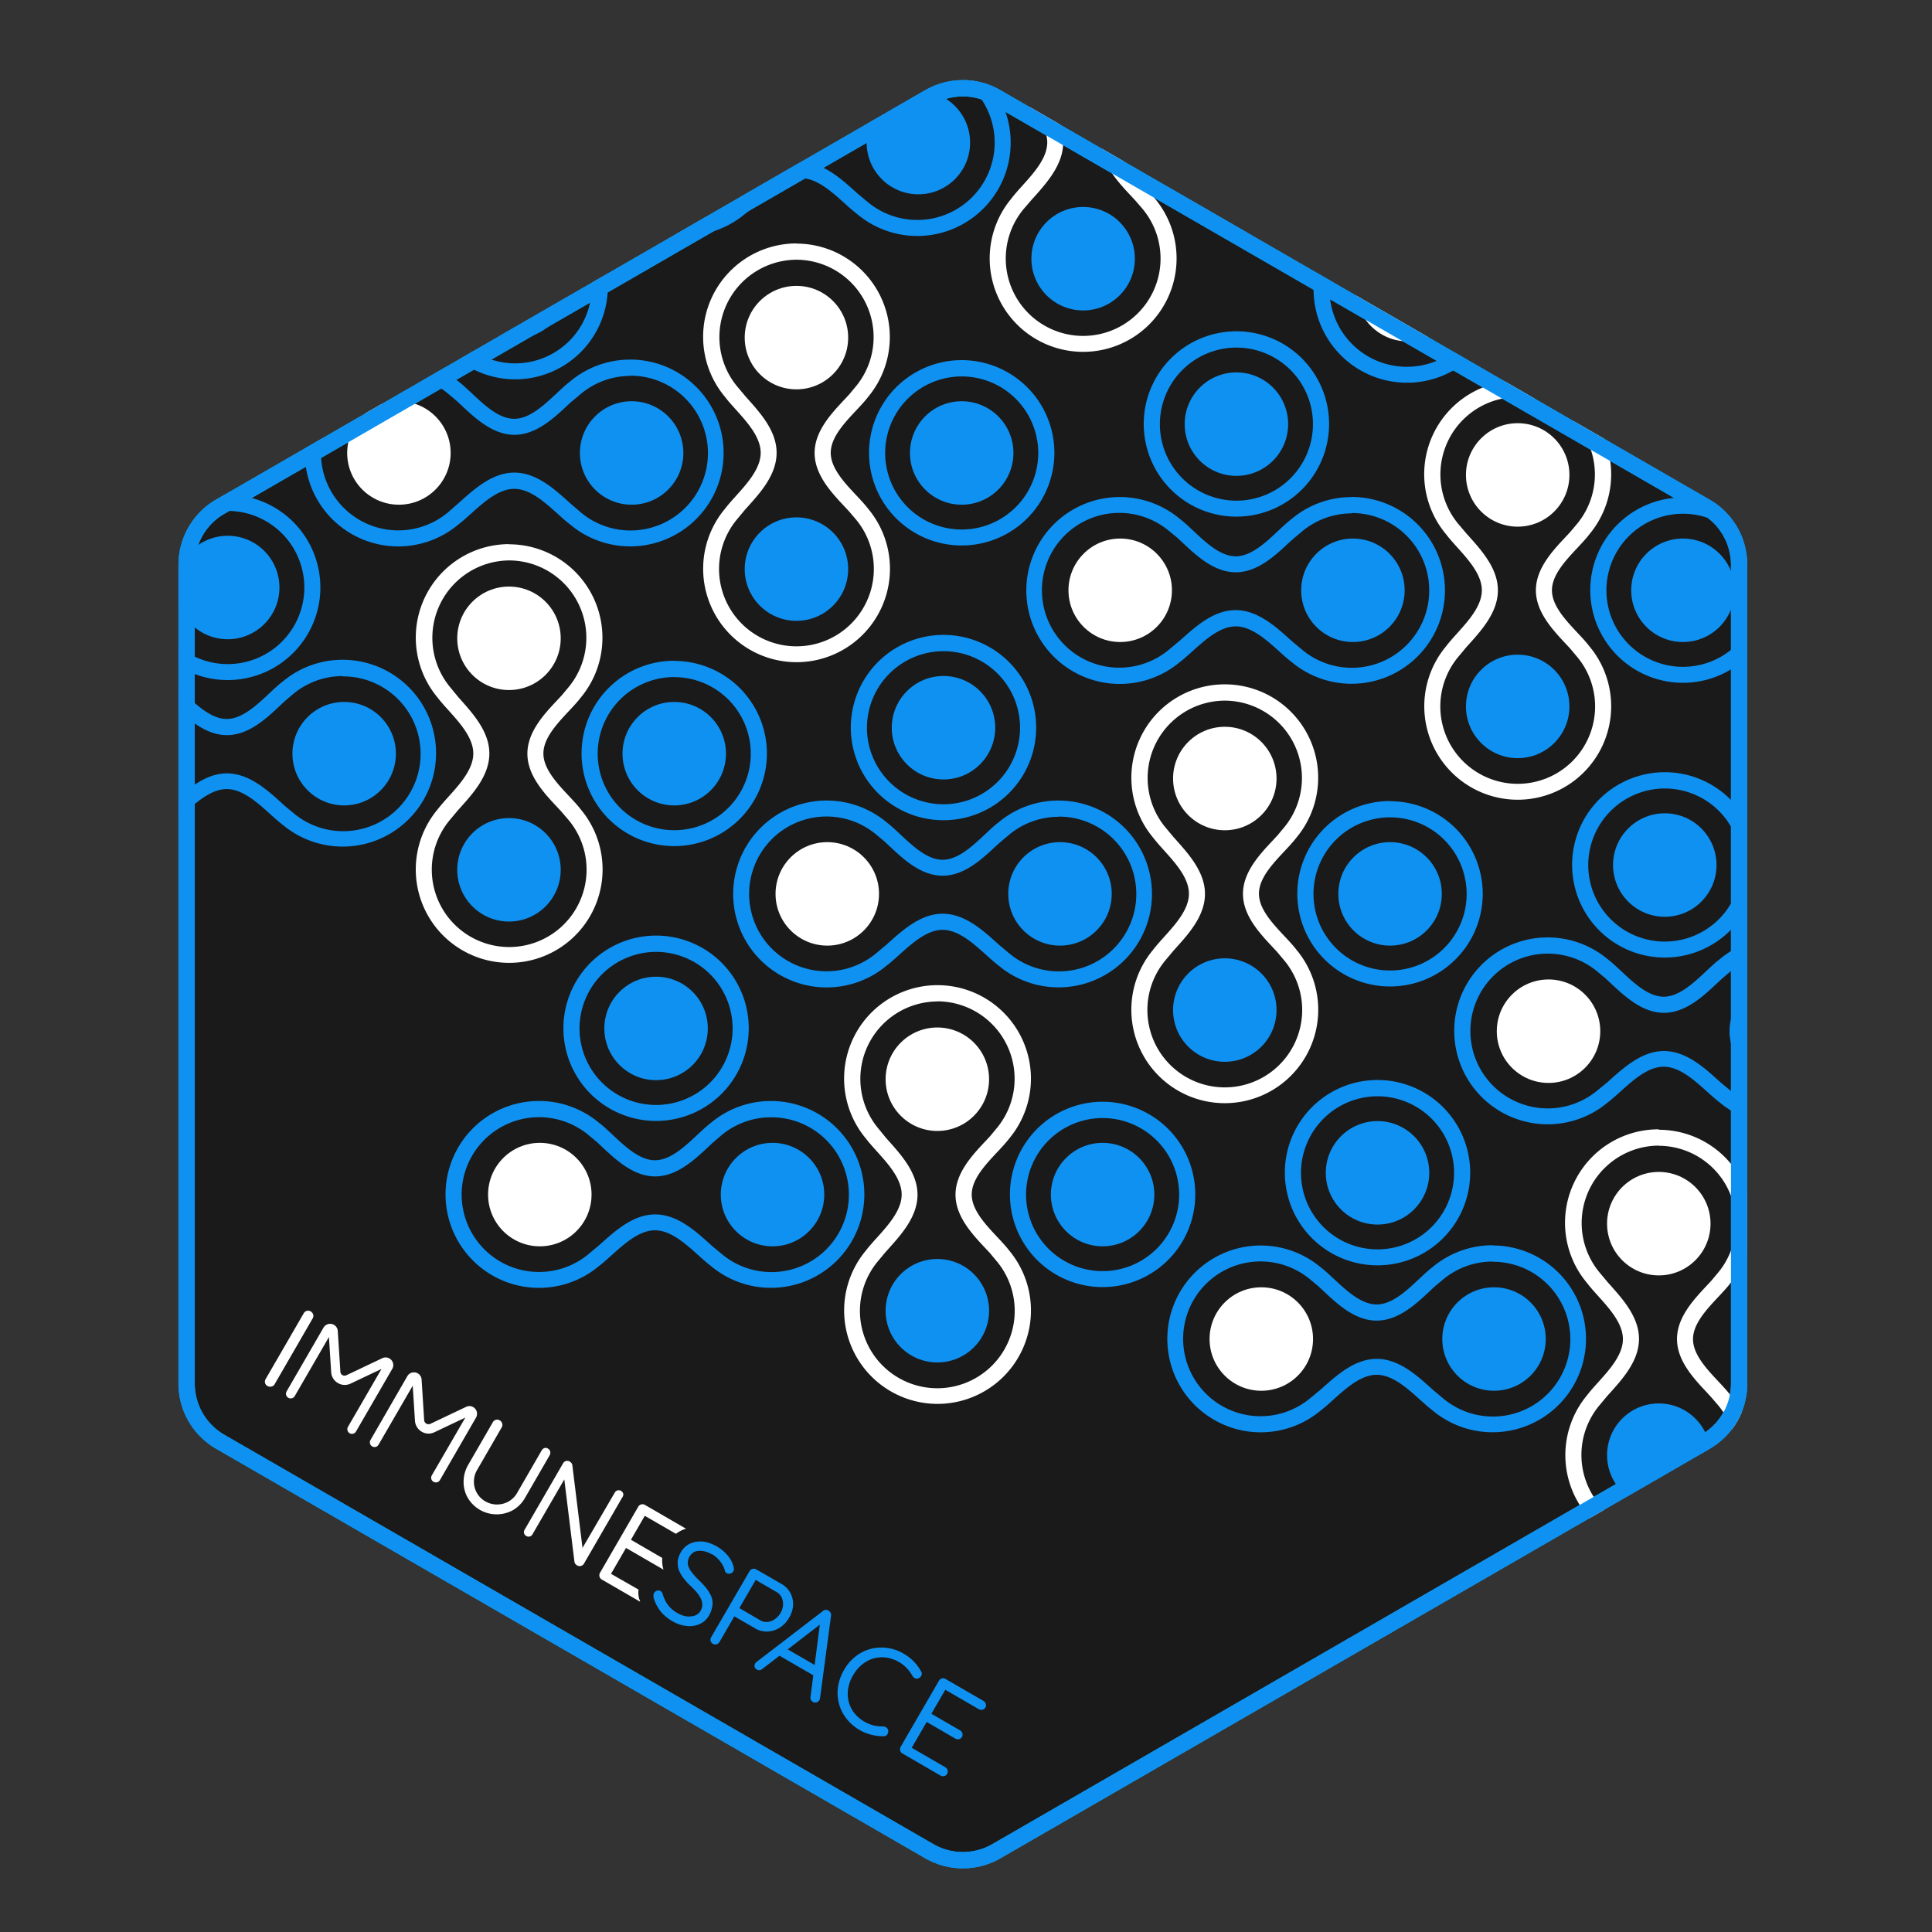 <svg id="Layer_1" data-name="Layer 1" xmlns="http://www.w3.org/2000/svg" xmlns:xlink="http://www.w3.org/1999/xlink" viewBox="0 0 474.29 474.29"><rect x="0" y="0" width="474.29" height="474.29" fill="#333333" stroke="none"/><defs><style>.cls-1{fill:none;}.cls-2{opacity:0.4;}.cls-3{clip-path:url(#clip-path);}.cls-4{fill:#fff;}.cls-5{fill:#1a1a1a;}.cls-6{fill:#00b1ef;}.cls-7{clip-path:url(#clip-path-2);}.cls-8{fill:#0f91f2;}</style><clipPath id="clip-path"><path class="cls-1" d="M-97.07,337.52V139.67a17.26,17.26,0,0,0-8.63-14.95L-277,25.79a17.28,17.28,0,0,0-17.26,0l-171.34,98.93a17.26,17.26,0,0,0-8.63,14.95V337.52a17.26,17.26,0,0,0,8.63,15l171.34,98.93a17.28,17.28,0,0,0,17.26,0l171.35-98.93A17.26,17.26,0,0,0-97.07,337.52Z"/></clipPath><clipPath id="clip-path-2"><path class="cls-1" d="M428.94,339.68v-201a18.48,18.48,0,0,0-9.23-16L245.61,22.14a18.47,18.47,0,0,0-18.47,0L53.05,122.65a18.47,18.47,0,0,0-9.24,16v201a18.44,18.44,0,0,0,9.24,16L227.14,456.19a18.47,18.47,0,0,0,18.47,0l174.1-100.52A18.45,18.45,0,0,0,428.94,339.68Z"/></clipPath></defs><g class="cls-2"><g class="cls-3"><path class="cls-4" d="M13.58,74.34a31.74,31.74,0,1,1-31.74,31.74A31.77,31.77,0,0,1,13.58,74.34m0-6.68A38.43,38.43,0,1,0,52,106.08,38.42,38.42,0,0,0,13.58,67.66Z"/><circle class="cls-4" cx="13.58" cy="106.08" r="21.44"/><path class="cls-4" d="M191.19,257.17a31.74,31.74,0,1,1-31.73,31.74,31.77,31.77,0,0,1,31.73-31.74m0-6.69a38.43,38.43,0,1,0,38.43,38.43,38.43,38.43,0,0,0-38.43-38.43Z"/><path class="cls-4" d="M53.76,256.86A32.05,32.05,0,1,1,33.2,313.49l-3.93-3.28-1.14-1c-6-5.37-13.39-12.06-22.45-12.06s-16.49,6.69-22.46,12.06q-.46.44-.93.84l-4.14,3.46A32,32,0,0,1-42.4,321a32.09,32.09,0,0,1-32.05-32A32.09,32.09,0,0,1-42.4,256.86a32.1,32.1,0,0,1,20.55,7.47L-18.6,267c.69.62,1.4,1.29,2.13,2,5.87,5.51,13.17,12.36,22.15,12.36S22,274.52,27.83,269l1.91-1.78,3.46-2.9a32.1,32.1,0,0,1,20.56-7.47m0-6.68a38.57,38.57,0,0,0-24.85,9v-.05C22.44,264,14.4,274.68,5.68,274.68s-16.77-10.63-23.23-15.53v.05a38.59,38.59,0,0,0-24.85-9,38.73,38.73,0,0,0-38.74,38.73A38.73,38.73,0,0,0-42.4,327.65a38.6,38.6,0,0,0,24.85-9v0c6.46-4.89,14.51-14.83,23.23-14.83s16.76,9.94,23.23,14.83v0a38.73,38.73,0,1,0,24.85-68.44Z"/><circle class="cls-4" cx="54.34" cy="288.91" r="21.44"/><path class="cls-4" d="M122.67,208.78a32,32,0,0,1,24.58,52.61l-2.71,3.25c-.62.68-1.29,1.4-2,2.12-5.51,5.87-12.36,13.18-12.36,22.15s6.85,16.28,12.36,22.15l1.79,1.92,2.89,3.45a32.05,32.05,0,1,1-49.16,0l3.28-3.92,1-1.14c5.37-6,12.06-13.4,12.06-22.46s-6.69-16.49-12.06-22.46l-.84-.93-3.46-4.13a32,32,0,0,1,24.58-52.61m0-6.68A38.72,38.72,0,0,0,93,265.68h0c4.9,6.47,14.83,14.51,14.83,23.23s-9.93,16.77-14.83,23.23h0a38.74,38.74,0,1,0,59.42,0h.05c-4.89-6.46-15.53-14.51-15.53-23.23s10.64-16.76,15.53-23.23h-.05a38.72,38.72,0,0,0-29.71-63.58Z"/><circle class="cls-4" cx="122.67" cy="241.07" r="21.44"/><circle class="cls-4" cx="122.67" cy="337.07" r="21.44"/><circle class="cls-4" cx="191.19" cy="288.91" r="21.44"/><path class="cls-4" d="M6,188.27a31.74,31.74,0,0,1,0,63.47,31.74,31.74,0,1,1,0-63.47m0-6.69A38.43,38.43,0,1,0,44.46,220,38.42,38.42,0,0,0,6,181.58Z"/><circle class="cls-4" cx="6.04" cy="220.01" r="21.44"/><path class="cls-4" d="M72,381.86a31.74,31.74,0,1,1-31.74,31.73A31.77,31.77,0,0,1,72,381.86m0-6.69a38.43,38.43,0,1,0,38.43,38.42A38.43,38.43,0,0,0,72,375.17Z"/><path class="cls-4" d="M3.47,333.47a32.08,32.08,0,0,1,32.05,32,32,32,0,0,1-7.47,20.55l-2.7,3.25c-.63.69-1.3,1.4-2,2.13C17.87,397.32,11,404.62,11,413.59s6.85,16.29,12.35,22.16c.62.65,1.22,1.29,1.79,1.91l2.89,3.46a32,32,0,0,1,7.47,20.55A32.08,32.08,0,0,1,3.47,493.72a32,32,0,0,1-24.58-52.6l3.28-3.93,1-1.14c5.38-6,12.06-13.39,12.06-22.45s-6.68-16.49-12.06-22.46l-.83-.93-3.47-4.14a32,32,0,0,1,24.58-52.6m0-6.69a38.73,38.73,0,0,0-38.73,38.74,38.54,38.54,0,0,0,9,24.85h0c4.9,6.46,14.83,14.5,14.83,23.23s-9.93,16.76-14.82,23.22h0a38.59,38.59,0,0,0-9,24.85,38.74,38.74,0,1,0,77.47,0,38.54,38.54,0,0,0-9-24.85h.06c-4.9-6.46-15.53-14.51-15.53-23.23s10.63-16.76,15.52-23.22h0a38.6,38.6,0,0,0,9-24.85A38.73,38.73,0,0,0,3.47,326.78Z"/><circle class="cls-4" cx="3.47" cy="365.76" r="21.44"/><circle class="cls-4" cx="3.47" cy="461.75" r="21.44"/><circle class="cls-4" cx="72" cy="413.59" r="21.44"/></g></g><path class="cls-5" d="M236.38,456.66a16.53,16.53,0,0,1-8.24-2.2L54.05,353.94a16.52,16.52,0,0,1-8.24-14.26v-201a16.52,16.52,0,0,1,8.24-14.26L228.14,23.87a16.51,16.51,0,0,1,16.47,0l174.1,100.52a16.51,16.51,0,0,1,8.23,14.26v201a16.51,16.51,0,0,1-8.23,14.26L244.61,454.46A16.52,16.52,0,0,1,236.38,456.66Z"/><path class="cls-6" d="M236.38,23.67a14.45,14.45,0,0,1,7.23,1.94l174.1,100.51a14.52,14.52,0,0,1,7.23,12.53v201a14.52,14.52,0,0,1-7.23,12.53L243.61,452.72a14.46,14.46,0,0,1-14.47,0L55.05,352.21a14.51,14.51,0,0,1-7.24-12.53v-201a14.51,14.51,0,0,1,7.24-12.53L229.14,25.61a14.49,14.49,0,0,1,7.24-1.94m0-4a18.47,18.47,0,0,0-9.24,2.47L53.05,122.65a18.47,18.47,0,0,0-9.24,16v201a18.44,18.44,0,0,0,9.24,16L227.14,456.19a18.5,18.5,0,0,0,18.47,0l174.1-100.52a18.45,18.45,0,0,0,9.23-16v-201a18.48,18.48,0,0,0-9.23-16L245.61,22.14a18.41,18.41,0,0,0-9.23-2.47Z"/><g class="cls-7"><path class="cls-8" d="M236.09,92.41A18.79,18.79,0,1,1,217.3,111.2a18.81,18.81,0,0,1,18.79-18.79m0-4a22.75,22.75,0,1,0,22.75,22.75,22.75,22.75,0,0,0-22.75-22.75Z"/><path class="cls-8" d="M154.72,92.23a19,19,0,1,1-12.17,33.53l-2.33-2-.67-.6c-3.53-3.18-7.93-7.14-13.29-7.14s-9.77,4-13.3,7.14l-.55.5L110,125.76a19,19,0,1,1,0-29.11l1.92,1.6c.41.37.83.77,1.26,1.17,3.48,3.26,7.8,7.32,13.11,7.32s9.64-4.06,13.12-7.32c.38-.36.76-.72,1.13-1l2.05-1.72a19,19,0,0,1,12.17-4.42m0-4A22.85,22.85,0,0,0,140,93.61v0c-3.83,2.9-8.59,9.2-13.76,9.2s-9.92-6.3-13.75-9.2v0a22.94,22.94,0,1,0,0,35.18v0c3.83-2.9,8.59-8.78,13.76-8.78s9.92,5.88,13.75,8.78v0a22.93,22.93,0,1,0,14.71-40.52Z"/><circle class="cls-4" cx="97.93" cy="111.2" r="12.7"/><circle class="cls-8" cx="155.06" cy="111.2" r="12.7"/><path class="cls-4" d="M195.52,63.76a19,19,0,0,1,14.55,31.15l-1.6,1.92c-.37.41-.77.83-1.17,1.26-3.26,3.47-7.32,7.8-7.32,13.11s4.06,9.64,7.32,13.12l1.06,1.13,1.71,2a19,19,0,1,1-29.1,0l1.93-2.33c.2-.22.41-.44.61-.67,3.18-3.53,7.14-7.93,7.14-13.3s-4-9.76-7.14-13.29l-.49-.55L181,94.91a19,19,0,0,1,14.55-31.15m0-4a22.93,22.93,0,0,0-17.59,37.65h0c2.9,3.83,8.78,8.59,8.78,13.75s-5.88,9.93-8.78,13.76h0a22.93,22.93,0,1,0,35.18,0h0c-2.9-3.83-9.2-8.59-9.2-13.76s6.3-9.92,9.2-13.75h0A22.94,22.94,0,0,0,195.52,59.8Z"/><circle class="cls-4" cx="195.52" cy="82.88" r="12.7"/><circle class="cls-8" cx="195.52" cy="139.71" r="12.7"/><circle class="cls-8" cx="236.09" cy="111.2" r="12.7"/><path class="cls-8" d="M126.47,51.62a18.79,18.79,0,1,1-18.79,18.79,18.81,18.81,0,0,1,18.79-18.79m0-4a22.75,22.75,0,1,0,22.75,22.75,22.74,22.74,0,0,0-22.75-22.75Z"/><circle class="cls-8" cx="126.47" cy="70.41" r="12.7"/><path class="cls-8" d="M165.52,166.23A18.79,18.79,0,1,1,146.73,185a18.81,18.81,0,0,1,18.79-18.79m0-4A22.75,22.75,0,1,0,188.27,185a22.75,22.75,0,0,0-22.75-22.75Z"/><path class="cls-8" d="M84.15,166.05A19,19,0,1,1,72,199.57l-2.33-1.94L69,197c-3.53-3.18-7.93-7.14-13.29-7.14s-9.77,4-13.3,7.14l-.55.49-2.45,2a19,19,0,1,1,0-29.1l1.92,1.6c.41.37.83.77,1.26,1.17,3.48,3.26,7.8,7.31,13.12,7.31s9.63-4.05,13.11-7.31l1.13-1.06,2-1.71a19,19,0,0,1,12.17-4.42m0-4a22.85,22.85,0,0,0-14.71,5.34v0c-3.83,2.9-8.59,9.19-13.75,9.19s-9.93-6.29-13.76-9.19v0a22.93,22.93,0,1,0,0,35.18v0c3.83-2.9,8.59-8.78,13.76-8.78s9.92,5.88,13.75,8.78v0a22.93,22.93,0,1,0,14.71-40.52Z"/><circle class="cls-4" cx="27.36" cy="185.02" r="12.7"/><circle class="cls-8" cx="84.49" cy="185.02" r="12.7"/><path class="cls-4" d="M125,137.58a19,19,0,0,1,14.55,31.15l-1.6,1.92c-.37.41-.77.83-1.17,1.26-3.26,3.47-7.31,7.8-7.31,13.11s4.05,9.64,7.31,13.11l1.06,1.14,1.71,2a19,19,0,1,1-29.1,0l1.94-2.32.6-.67c3.18-3.54,7.14-7.94,7.14-13.3s-4-9.76-7.14-13.3c-.17-.18-.33-.37-.49-.55l-2-2.44A19,19,0,0,1,125,137.58m0-4a22.94,22.94,0,0,0-17.59,37.65h0c2.9,3.82,8.78,8.59,8.78,13.75s-5.88,9.93-8.78,13.75h0a22.93,22.93,0,1,0,35.18,0h0c-2.9-3.82-9.19-8.59-9.19-13.75s6.29-9.93,9.19-13.75h0A22.94,22.94,0,0,0,125,133.62Z"/><circle class="cls-4" cx="124.95" cy="156.7" r="12.7"/><circle class="cls-8" cx="124.95" cy="213.53" r="12.7"/><circle class="cls-8" cx="165.52" cy="185.02" r="12.7"/><path class="cls-8" d="M55.9,125.43a18.8,18.8,0,1,1-18.79,18.8,18.81,18.81,0,0,1,18.79-18.8m0-4a22.76,22.76,0,1,0,22.75,22.76A22.75,22.75,0,0,0,55.9,121.47Z"/><circle class="cls-8" cx="55.9" cy="144.23" r="12.7"/><path class="cls-8" d="M341.25,200.65a18.8,18.8,0,1,1-18.8,18.79,18.81,18.81,0,0,1,18.8-18.79m0-4A22.76,22.76,0,1,0,364,219.44a22.76,22.76,0,0,0-22.75-22.75Z"/><path class="cls-8" d="M259.88,200.47A19,19,0,1,1,247.71,234l-2.33-1.95-.67-.6c-3.54-3.18-7.93-7.14-13.3-7.14s-9.76,4-13.29,7.14l-.55.5L215.12,234a19,19,0,1,1,0-29.11l1.92,1.6c.41.37.83.77,1.26,1.17,3.47,3.26,7.8,7.32,13.11,7.32s9.64-4.06,13.12-7.32l1.13-1,2.05-1.72a19,19,0,0,1,12.17-4.42m0-4a22.85,22.85,0,0,0-14.72,5.35v0c-3.82,2.9-8.59,9.2-13.75,9.2s-9.92-6.3-13.75-9.19v0a22.94,22.94,0,1,0,0,35.17v0c3.83-2.9,8.59-8.78,13.75-8.78s9.93,5.88,13.75,8.78v0a22.93,22.93,0,1,0,14.72-40.52Z"/><circle class="cls-4" cx="203.09" cy="219.44" r="12.7"/><circle class="cls-8" cx="260.22" cy="219.44" r="12.7"/><path class="cls-4" d="M300.68,172a19,19,0,0,1,14.55,31.14l-1.6,1.92-1.17,1.26c-3.26,3.48-7.32,7.8-7.32,13.11s4.06,9.64,7.32,13.12l1.05,1.13,1.72,2.05a19,19,0,1,1-29.11,0l1.94-2.32.61-.68c3.18-3.53,7.14-7.93,7.14-13.29s-4-9.77-7.14-13.3l-.5-.55-2.05-2.45A19,19,0,0,1,300.68,172m0-4a22.92,22.92,0,0,0-17.59,37.64h0c2.9,3.83,8.78,8.59,8.78,13.76s-5.88,9.92-8.78,13.75h0a22.94,22.94,0,1,0,35.17,0h0c-2.9-3.83-9.2-8.59-9.2-13.76s6.3-9.92,9.19-13.75h0a22.92,22.92,0,0,0-17.58-37.64Z"/><circle class="cls-4" cx="300.68" cy="191.12" r="12.7"/><circle class="cls-8" cx="300.68" cy="247.96" r="12.7"/><circle class="cls-8" cx="341.25" cy="219.44" r="12.7"/><path class="cls-8" d="M231.62,159.86a18.79,18.79,0,1,1-18.79,18.79,18.81,18.81,0,0,1,18.79-18.79m0-4a22.75,22.75,0,1,0,22.75,22.75,22.76,22.76,0,0,0-22.75-22.75Z"/><circle class="cls-8" cx="231.62" cy="178.65" r="12.7"/><path class="cls-8" d="M270.68,274.47a18.79,18.79,0,1,1-18.79,18.79,18.81,18.81,0,0,1,18.79-18.79m0-4a22.75,22.75,0,1,0,22.75,22.75,22.75,22.75,0,0,0-22.75-22.75Z"/><path class="cls-8" d="M189.31,274.29a19,19,0,1,1-12.17,33.52l-2.33-1.94-.67-.6c-3.54-3.18-7.93-7.14-13.3-7.14s-9.76,4-13.29,7.14l-.55.49-2.45,2.05a19,19,0,1,1,0-29.1l1.92,1.6c.41.37.83.77,1.26,1.17,3.48,3.26,7.8,7.32,13.11,7.32s9.64-4.06,13.12-7.32c.38-.36.76-.72,1.13-1.05l2-1.72a19,19,0,0,1,12.17-4.42m0-4a22.85,22.85,0,0,0-14.71,5.34v0c-3.83,2.9-8.59,9.2-13.76,9.2s-9.92-6.3-13.75-9.2v0a22.94,22.94,0,1,0,0,35.18v0c3.83-2.9,8.59-8.78,13.75-8.78s9.93,5.88,13.76,8.78v0a22.93,22.93,0,1,0,14.71-40.52Z"/><circle class="cls-4" cx="132.52" cy="293.26" r="12.7"/><circle class="cls-8" cx="189.65" cy="293.26" r="12.7"/><path class="cls-4" d="M230.11,245.82A19,19,0,0,1,244.66,277l-1.6,1.92c-.37.41-.77.83-1.17,1.26-3.26,3.47-7.32,7.8-7.32,13.11s4.06,9.64,7.32,13.12l1.06,1.13,1.71,2.05a19,19,0,1,1-29.11,0l1.94-2.33c.2-.22.41-.44.61-.67,3.18-3.54,7.14-7.93,7.14-13.3s-4-9.76-7.14-13.29l-.5-.55-2-2.45a19,19,0,0,1,14.56-31.15m0-4a22.93,22.93,0,0,0-17.59,37.65h0c2.9,3.83,8.78,8.59,8.78,13.75s-5.88,9.93-8.78,13.75h0a22.93,22.93,0,1,0,35.18,0h0c-2.9-3.82-9.2-8.59-9.2-13.75s6.3-9.92,9.2-13.75h0a22.94,22.94,0,0,0-17.59-37.65Z"/><circle class="cls-4" cx="230.11" cy="264.94" r="12.7"/><circle class="cls-8" cx="230.11" cy="321.77" r="12.7"/><circle class="cls-8" cx="270.68" cy="293.26" r="12.7"/><path class="cls-8" d="M161.06,233.68a18.79,18.79,0,1,1-18.79,18.79,18.81,18.81,0,0,1,18.79-18.79m0-4a22.75,22.75,0,1,0,22.75,22.75,22.74,22.74,0,0,0-22.75-22.75Z"/><circle class="cls-8" cx="161.06" cy="252.47" r="12.7"/><path class="cls-8" d="M447.79,309.93A18.79,18.79,0,1,1,429,328.72a18.81,18.81,0,0,1,18.79-18.79m0-4a22.75,22.75,0,1,0,22.75,22.75A22.75,22.75,0,0,0,447.79,306Z"/><path class="cls-8" d="M366.42,309.75a19,19,0,1,1-12.17,33.52l-2.32-1.94-.68-.61c-3.53-3.18-7.93-7.13-13.29-7.13s-9.76,4-13.3,7.14l-.55.49-2.44,2a19,19,0,1,1,0-29.1l1.92,1.6c.4.37.83.76,1.26,1.17,3.47,3.26,7.8,7.31,13.11,7.31s9.64-4.05,13.11-7.31l1.13-1.06,2.05-1.71a19,19,0,0,1,12.17-4.42m0-4a22.85,22.85,0,0,0-14.71,5.34v0c-3.82,2.9-8.59,9.19-13.75,9.19S328,314,324.21,311.1v0a22.93,22.93,0,1,0,0,35.18v0c3.82-2.9,8.59-8.78,13.75-8.78s9.93,5.88,13.75,8.77h0a22.93,22.93,0,1,0,14.71-40.52Z"/><circle class="cls-4" cx="309.64" cy="328.72" r="12.7"/><circle class="cls-8" cx="366.77" cy="328.72" r="12.7"/><path class="cls-4" d="M407.22,281.28a19,19,0,0,1,14.56,31.14l-1.61,1.93c-.37.4-.76.83-1.17,1.26-3.25,3.47-7.31,7.8-7.31,13.11s4.06,9.64,7.32,13.11l1.05,1.14,1.72,2a19,19,0,1,1-29.11,0l1.94-2.32c.2-.22.4-.45.61-.67,3.18-3.54,7.14-7.94,7.14-13.3s-4-9.76-7.14-13.3l-.5-.55-2.05-2.45a19,19,0,0,1,14.55-31.14m0-4A22.94,22.94,0,0,0,389.63,315h0c2.89,3.82,8.78,8.59,8.78,13.75s-5.88,9.93-8.78,13.75h0a22.94,22.94,0,1,0,35.18,0h0c-2.89-3.83-9.19-8.59-9.19-13.75s6.3-9.93,9.19-13.75h0a22.93,22.93,0,0,0-17.59-37.65Z"/><circle class="cls-4" cx="407.22" cy="300.4" r="12.7"/><circle class="cls-8" cx="407.22" cy="357.23" r="12.7"/><circle class="cls-8" cx="447.79" cy="328.72" r="12.7"/><path class="cls-8" d="M338.17,269.13a18.79,18.79,0,1,1-18.79,18.79,18.81,18.81,0,0,1,18.79-18.79m0-4a22.75,22.75,0,1,0,22.75,22.75,22.76,22.76,0,0,0-22.75-22.75Z"/><circle class="cls-8" cx="338.17" cy="287.92" r="12.7"/><path class="cls-8" d="M483.72,52.3a18.8,18.8,0,1,1-18.79,18.79A18.81,18.81,0,0,1,483.72,52.3m0-4a22.76,22.76,0,1,0,22.75,22.75,22.76,22.76,0,0,0-22.75-22.75Z"/><path class="cls-8" d="M402.35,52.12a19,19,0,1,1-12.17,33.53l-2.33-2-.67-.6c-3.53-3.18-7.93-7.14-13.29-7.14s-9.76,4-13.3,7.14l-.55.5-2.45,2.05a19,19,0,1,1,0-29.11l1.93,1.6,1.25,1.17c3.48,3.26,7.8,7.32,13.12,7.32s9.64-4.06,13.11-7.32l1.13-1.05,2.05-1.72a19,19,0,0,1,12.17-4.42m0-4a22.8,22.8,0,0,0-14.71,5.35v0c-3.83,2.9-8.59,9.2-13.75,9.2s-9.93-6.3-13.75-9.19v0a22.94,22.94,0,1,0,0,35.17v0c3.82-2.9,8.59-8.78,13.75-8.78s9.92,5.88,13.75,8.78v0a22.93,22.93,0,1,0,14.71-40.52Z"/><circle class="cls-4" cx="345.57" cy="71.1" r="12.7"/><circle class="cls-8" cx="402.7" cy="71.1" r="12.7"/><path class="cls-4" d="M443.15,23.66A19,19,0,0,1,457.7,54.8l-1.6,1.92q-.56.62-1.17,1.26c-3.26,3.48-7.31,7.8-7.31,13.11s4.05,9.64,7.31,13.12L456,85.34l1.71,2a19,19,0,1,1-29.1,0l1.94-2.32.6-.68c3.19-3.53,7.14-7.93,7.14-13.29s-4-9.77-7.14-13.3c-.16-.19-.33-.37-.49-.55l-2-2.45a19,19,0,0,1,14.55-31.14m0-4a22.93,22.93,0,0,0-17.59,37.64h0c2.9,3.83,8.78,8.59,8.78,13.76s-5.88,9.92-8.77,13.75h0a22.94,22.94,0,1,0,35.18,0h0c-2.9-3.83-9.19-8.59-9.19-13.76s6.29-9.92,9.19-13.75h0A22.92,22.92,0,0,0,443.15,19.7Z"/><circle class="cls-4" cx="443.15" cy="42.77" r="12.7"/><circle class="cls-8" cx="443.15" cy="99.61" r="12.7"/><circle class="cls-8" cx="483.72" cy="71.1" r="12.7"/><path class="cls-8" d="M374.1,11.51A18.79,18.79,0,1,1,355.31,30.3,18.81,18.81,0,0,1,374.1,11.51m0-4A22.75,22.75,0,1,0,396.85,30.3,22.76,22.76,0,0,0,374.1,7.55Z"/><circle class="cls-8" cx="374.1" cy="30.3" r="12.7"/><path class="cls-8" d="M306.47,16.21A18.79,18.79,0,1,1,287.68,35a18.81,18.81,0,0,1,18.79-18.79m0-4A22.75,22.75,0,1,0,329.22,35a22.76,22.76,0,0,0-22.75-22.75Z"/><path class="cls-8" d="M225.1,16a19,19,0,1,1-12.17,33.52l-2.33-1.94-.67-.6c-3.53-3.18-7.93-7.14-13.29-7.14s-9.76,4-13.3,7.14l-.55.49-2.45,2a19,19,0,1,1,0-29.1l1.93,1.6,1.26,1.17c3.47,3.26,7.8,7.31,13.11,7.31s9.64-4.05,13.11-7.31l1.13-1.06,2.05-1.71A19,19,0,0,1,225.1,16m0-4a22.85,22.85,0,0,0-14.71,5.34v0c-3.83,2.9-8.59,9.19-13.75,9.19s-9.93-6.29-13.75-9.19v0a22.93,22.93,0,1,0,0,35.18v0c3.82-2.9,8.59-8.78,13.75-8.78s9.93,5.88,13.75,8.78v0A22.93,22.93,0,1,0,225.1,12.07Z"/><circle class="cls-4" cx="168.32" cy="35" r="12.7"/><circle class="cls-8" cx="225.45" cy="35" r="12.7"/><path class="cls-4" d="M265.9-12.44a19,19,0,0,1,14.56,31.15l-1.61,1.92q-.56.61-1.17,1.26c-3.26,3.47-7.31,7.8-7.31,13.11s4.06,9.64,7.31,13.11l1.06,1.14,1.72,2a19,19,0,1,1-29.11,0L253.29,49c.2-.22.4-.45.61-.67C257.08,44.76,261,40.36,261,35s-4-9.76-7.14-13.3l-.5-.55-2.05-2.44A19,19,0,0,1,265.9-12.44m0-4a22.94,22.94,0,0,0-17.59,37.65h0c2.89,3.82,8.78,8.59,8.78,13.75s-5.89,9.93-8.78,13.75h0a22.94,22.94,0,1,0,35.18,0h0c-2.89-3.82-9.19-8.59-9.19-13.75s6.29-9.93,9.19-13.75h0A22.93,22.93,0,0,0,265.9-16.4Z"/><circle class="cls-4" cx="265.9" cy="6.68" r="12.7"/><circle class="cls-8" cx="265.9" cy="63.51" r="12.7"/><circle class="cls-8" cx="306.47" cy="35" r="12.7"/><path class="cls-8" d="M196.85-24.59a18.81,18.81,0,0,1,18.79,18.8A18.81,18.81,0,0,1,196.85,13,18.81,18.81,0,0,1,178.06-5.79a18.81,18.81,0,0,1,18.79-18.8m0-4A22.76,22.76,0,0,0,174.1-5.79,22.76,22.76,0,0,0,196.85,17,22.75,22.75,0,0,0,219.6-5.79a22.75,22.75,0,0,0-22.75-22.76Z"/><circle class="cls-8" cx="196.85" cy="-5.79" r="12.7"/><path class="cls-8" d="M413.15,126.12a18.79,18.79,0,1,1-18.79,18.79,18.81,18.81,0,0,1,18.79-18.79m0-4a22.75,22.75,0,1,0,22.75,22.75,22.76,22.76,0,0,0-22.75-22.75Z"/><path class="cls-8" d="M331.78,125.94a19,19,0,1,1-12.17,33.52l-2.33-1.94-.67-.6c-3.53-3.18-7.93-7.14-13.29-7.14s-9.76,4-13.3,7.14l-.55.49L287,159.46a19,19,0,1,1,0-29.1L289,132l1.26,1.17c3.47,3.26,7.8,7.32,13.11,7.32s9.64-4.06,13.11-7.32l1.13-1,2.05-1.72a19,19,0,0,1,12.17-4.42m0-4a22.85,22.85,0,0,0-14.71,5.34v0c-3.82,2.9-8.59,9.2-13.75,9.2s-9.93-6.3-13.75-9.2v0a22.94,22.94,0,1,0,0,35.18v0c3.82-2.9,8.59-8.78,13.75-8.78s9.93,5.88,13.75,8.78v0A22.93,22.93,0,1,0,331.78,122Z"/><circle class="cls-4" cx="275" cy="144.91" r="12.7"/><circle class="cls-8" cx="332.13" cy="144.91" r="12.7"/><path class="cls-4" d="M372.58,97.47a19,19,0,0,1,14.56,31.15l-1.61,1.92q-.55.61-1.17,1.26c-3.26,3.47-7.31,7.8-7.31,13.11s4.06,9.64,7.31,13.12c.37.38.72.76,1.06,1.13l1.72,2.05a19,19,0,1,1-29.11,0l1.94-2.33.61-.67c3.18-3.54,7.14-7.93,7.14-13.3s-4-9.76-7.14-13.29l-.5-.55L358,128.62a19,19,0,0,1,14.55-31.15m0-4A22.94,22.94,0,0,0,355,131.16h0c2.89,3.83,8.78,8.59,8.78,13.75s-5.89,9.93-8.78,13.75h0a22.94,22.94,0,1,0,35.18,0h0c-2.89-3.82-9.19-8.59-9.19-13.75s6.3-9.92,9.19-13.75h0a22.93,22.93,0,0,0-17.59-37.65Z"/><circle class="cls-4" cx="372.58" cy="116.59" r="12.7"/><circle class="cls-8" cx="372.58" cy="173.42" r="12.7"/><circle class="cls-8" cx="413.15" cy="144.91" r="12.7"/><path class="cls-8" d="M303.53,85.33a18.79,18.79,0,1,1-18.79,18.79,18.81,18.81,0,0,1,18.79-18.79m0-4a22.75,22.75,0,1,0,22.75,22.75,22.75,22.75,0,0,0-22.75-22.75Z"/><circle class="cls-8" cx="303.53" cy="104.12" r="12.7"/><path class="cls-8" d="M507.51,160.36a19,19,0,1,1-12.17,33.53L493,192l-.67-.61c-3.53-3.18-7.93-7.14-13.29-7.14s-9.77,4-13.3,7.14l-.55.5-2.45,2a19,19,0,1,1,0-29.11l1.92,1.61q.61.56,1.26,1.17c3.48,3.26,7.8,7.31,13.11,7.31s9.64-4.06,13.12-7.32l1.13-1.05,2-1.72a19,19,0,0,1,12.17-4.42m0-4a22.8,22.8,0,0,0-14.71,5.35v0c-3.83,2.89-8.59,9.19-13.76,9.19s-9.92-6.3-13.75-9.19v0a22.93,22.93,0,1,0,0,35.18h0c3.83-2.89,8.59-8.78,13.76-8.78s9.92,5.89,13.75,8.78h0a22.93,22.93,0,1,0,14.71-40.53Z"/><circle class="cls-4" cx="450.72" cy="179.34" r="12.7"/><path class="cls-8" d="M479.26,119.75a18.79,18.79,0,1,1-18.79,18.79,18.81,18.81,0,0,1,18.79-18.79m0-4A22.75,22.75,0,1,0,502,138.54a22.75,22.75,0,0,0-22.75-22.75Z"/><circle class="cls-8" cx="479.26" cy="138.54" r="12.7"/><path class="cls-8" d="M436.94,234.18a19,19,0,1,1-12.17,33.53l-2.33-1.95-.67-.6c-3.53-3.18-7.93-7.14-13.29-7.14s-9.76,4-13.3,7.14l-.55.5-2.45,2a19,19,0,1,1,0-29.11l1.92,1.6c.41.37.83.77,1.26,1.17,3.48,3.26,7.8,7.32,13.12,7.32s9.64-4.06,13.11-7.32l1.13-1.05,2-1.72a19,19,0,0,1,12.17-4.42m0-4a22.8,22.8,0,0,0-14.71,5.35v0c-3.83,2.9-8.59,9.2-13.75,9.2s-9.93-6.3-13.76-9.2v0a22.94,22.94,0,1,0,0,35.17v0c3.83-2.9,8.59-8.78,13.76-8.78s9.92,5.88,13.75,8.78v0a22.93,22.93,0,1,0,14.71-40.52Z"/><circle class="cls-4" cx="380.15" cy="253.15" r="12.7"/><circle class="cls-8" cx="437.29" cy="253.15" r="12.7"/><path class="cls-4" d="M477.74,205.72a19,19,0,0,1,14.55,31.14l-1.6,1.92c-.37.41-.77.83-1.17,1.26-3.26,3.48-7.31,7.8-7.31,13.11s4.05,9.64,7.31,13.12l1.06,1.13,1.71,2.05a19,19,0,1,1-29.1,0l1.94-2.32.6-.68c3.18-3.53,7.14-7.93,7.14-13.3s-4-9.76-7.14-13.29c-.16-.19-.33-.37-.49-.55l-2.05-2.45a19,19,0,0,1,14.55-31.14m0-4a22.93,22.93,0,0,0-17.59,37.64h0c2.9,3.83,8.78,8.59,8.78,13.75s-5.88,9.93-8.78,13.76h0a22.93,22.93,0,1,0,35.18,0h0c-2.9-3.83-9.19-8.59-9.19-13.76s6.29-9.92,9.19-13.75h0a22.93,22.93,0,0,0-17.59-37.64Z"/><circle class="cls-4" cx="477.74" cy="224.83" r="12.7"/><circle class="cls-8" cx="477.74" cy="281.66" r="12.7"/><path class="cls-8" d="M408.69,193.57a18.79,18.79,0,1,1-18.79,18.79,18.81,18.81,0,0,1,18.79-18.79m0-4a22.75,22.75,0,1,0,22.75,22.75,22.74,22.74,0,0,0-22.75-22.75Z"/><circle class="cls-8" cx="408.69" cy="212.36" r="12.7"/></g><path class="cls-8" d="M236.38,23.67a14.45,14.45,0,0,1,7.23,1.94l174.1,100.51a14.52,14.52,0,0,1,7.23,12.53v201a14.52,14.52,0,0,1-7.23,12.53L243.61,452.72a14.46,14.46,0,0,1-14.47,0L55.05,352.21a14.51,14.51,0,0,1-7.24-12.53v-201a14.51,14.51,0,0,1,7.24-12.53L229.14,25.61a14.49,14.49,0,0,1,7.24-1.94m0-4a18.47,18.47,0,0,0-9.24,2.47L53.05,122.65a18.47,18.47,0,0,0-9.24,16v201a18.44,18.44,0,0,0,9.24,16L227.14,456.19a18.5,18.5,0,0,0,18.47,0l174.1-100.52a18.45,18.45,0,0,0,9.23-16v-201a18.48,18.48,0,0,0-9.23-16L245.61,22.14a18.41,18.41,0,0,0-9.23-2.47Z"/><path class="cls-4" d="M67.42,339.81a1.13,1.13,0,0,1-.76.57,1.28,1.28,0,0,1-1-.13,1.19,1.19,0,0,1-.6-.77,1.28,1.28,0,0,1,.15-.93l9.36-16.16a1.2,1.2,0,0,1,.76-.59,1.32,1.32,0,0,1,1.55.89,1.22,1.22,0,0,1-.14,1Z"/><path class="cls-4" d="M134.52,355.62a1.07,1.07,0,0,1,.55.73,1.28,1.28,0,0,1-.15.93l-6,10.38a8.17,8.17,0,0,1-3,3.07,8.25,8.25,0,0,1-11.11-3.06,7.78,7.78,0,0,1-1-4,8.33,8.33,0,0,1,1.17-4.14l6-10.38a1.21,1.21,0,0,1,.74-.59,1.24,1.24,0,0,1,1,.15,1.21,1.21,0,0,1,.56.75,1.15,1.15,0,0,1-.11.94l-6,10.39a5.64,5.64,0,0,0-.83,2.94,5.53,5.53,0,0,0,2.79,4.83,5.71,5.71,0,0,0,2.83.78,5.84,5.84,0,0,0,2.84-.71,5.59,5.59,0,0,0,2.17-2.17l6-10.38a1.28,1.28,0,0,1,.7-.6A1,1,0,0,1,134.52,355.62Z"/><path class="cls-4" d="M153,366.69a1.07,1.07,0,0,0-.55-.68,1,1,0,0,0-.85-.13,1.07,1.07,0,0,0-.67.53L143,380l-2.5-20.34a1,1,0,0,0-.22-.5,1.84,1.84,0,0,0-.43-.37,1.21,1.21,0,0,0-.89-.13,1.16,1.16,0,0,0-.74.59l-9.43,16.29a1.08,1.08,0,0,0-.14.85,1,1,0,0,0,.52.66,1.07,1.07,0,0,0,1.55-.39l7.81-13.48,2.5,20.29a1,1,0,0,0,.22.46,1.44,1.44,0,0,0,.42.36,1.21,1.21,0,0,0,.93.14,1.23,1.23,0,0,0,.78-.61l9.4-16.25A1.1,1.1,0,0,0,153,366.69Z"/><path class="cls-8" d="M191.81,388.82A5.64,5.64,0,0,1,194,391a5.86,5.86,0,0,1,.69,3,6.61,6.61,0,0,1-1,3.18,6.81,6.81,0,0,1-2.29,2.41,6,6,0,0,1-3,.94,5.44,5.44,0,0,1-3-.77l-5.31-3.07.37-.21-3.82,6.59a1.22,1.22,0,0,1-.73.59,1.18,1.18,0,0,1-1.47-.85,1.26,1.26,0,0,1,.16-.92L184,385.72a1.2,1.2,0,0,1,1.66-.44Zm-5.18,8.95a3,3,0,0,0,1.79.41,3.92,3.92,0,0,0,1.78-.68,4.57,4.57,0,0,0,1.41-1.52,4.31,4.31,0,0,0,.62-2,3.73,3.73,0,0,0-.34-1.82,3,3,0,0,0-1.25-1.33l-5.31-3.08.35-.18-4.33,7.48,0-.37Z"/><path class="cls-8" d="M201.93,398.32l-14.8,11.4a1.13,1.13,0,0,1-.66.29,1.1,1.1,0,0,1-.65-.14,1.07,1.07,0,0,1-.58-.68,1.24,1.24,0,0,1,.4-1.13L202,395.51a1.15,1.15,0,0,1,.71-.31,1.19,1.19,0,0,1,.7.22,1.24,1.24,0,0,1,.51.53,1.12,1.12,0,0,1,.09.72l-2.7,20.23a1.4,1.4,0,0,1-.16.46,1.12,1.12,0,0,1-.75.57,1.21,1.21,0,0,1-.86-.14,1.11,1.11,0,0,1-.47-.51,1.19,1.19,0,0,1-.09-.75L201.37,398Zm-11,7.9,2.07-1.53,7.77,4.5-.79,2.27Z"/><path class="cls-8" d="M226.1,410.29a1,1,0,0,1,.1,1,1.23,1.23,0,0,1-.74.72.91.91,0,0,1-.82,0,1.68,1.68,0,0,1-.64-.58,9,9,0,0,0-1.38-1.9,8.81,8.81,0,0,0-5.05-2.61,7.7,7.7,0,0,0-3.1.21,8,8,0,0,0-2.79,1.46,9.16,9.16,0,0,0-2.24,2.65,9.64,9.64,0,0,0-1.24,3.4,8.08,8.08,0,0,0,.17,3.19,7.54,7.54,0,0,0,1.38,2.74,8.57,8.57,0,0,0,2.47,2.09,8.38,8.38,0,0,0,2.23.91,8.61,8.61,0,0,0,2.37.25,1.38,1.38,0,0,1,.81.3,1.17,1.17,0,0,1,.42.73,1.3,1.3,0,0,1-.28,1,1,1,0,0,1-.88.38,11.94,11.94,0,0,1-1.91-.14,13.36,13.36,0,0,1-2-.5,11.2,11.2,0,0,1-5.1-3.59,10.2,10.2,0,0,1-1.87-3.59,10.38,10.38,0,0,1-.31-4.14,11.53,11.53,0,0,1,1.52-4.34,11.28,11.28,0,0,1,2.87-3.33,10.44,10.44,0,0,1,3.69-1.82A10.69,10.69,0,0,1,221.9,406a11,11,0,0,1,2.44,1.9A10.38,10.38,0,0,1,226.1,410.29Z"/><path class="cls-8" d="M232.1,412.16l9.31,5.39a1.22,1.22,0,0,1,.59.73,1.09,1.09,0,0,1-.11.91,1.05,1.05,0,0,1-.73.54,1.32,1.32,0,0,1-.92-.17l-8.42-4.87.5-.31L228.48,421l-.09-.43,7.27,4.21a1.23,1.23,0,0,1,.59.72,1.11,1.11,0,0,1-.11.92,1,1,0,0,1-.73.53,1.26,1.26,0,0,1-.92-.16l-7.19-4.17.32-.12-3.92,6.77,0-.28,8.34,4.84a1.18,1.18,0,0,1,.58.75,1.13,1.13,0,0,1-.1.89,1.11,1.11,0,0,1-.74.55,1.25,1.25,0,0,1-.92-.15l-9.31-5.4a1.1,1.1,0,0,1-.56-.74,1.21,1.21,0,0,1,.13-.93l9.38-16.19a1.13,1.13,0,0,1,.73-.57A1.15,1.15,0,0,1,232.1,412.16Z"/><path class="cls-4" d="M85.84,351.85a1.16,1.16,0,0,1-.42-1.57l8.24-14.22-7.59,3.6a3.28,3.28,0,0,1-3.13-.14,3.32,3.32,0,0,1-1.64-2.67l-.55-8.62-8.39,14.49a1.14,1.14,0,1,1-2-1.15l9.06-15.65a1.88,1.88,0,0,1,3.5.82l.64,10a1,1,0,0,0,.52.85,1.11,1.11,0,0,0,1,0l8.78-4.17a1.88,1.88,0,0,1,2.19.43,1.86,1.86,0,0,1,.24,2.21l-8.9,15.37A1.14,1.14,0,0,1,85.84,351.85Z"/><path class="cls-4" d="M106.41,363.76a1.14,1.14,0,0,1-.41-1.56L114.24,348l-7.59,3.6a3.25,3.25,0,0,1-3.14-.14,3.35,3.35,0,0,1-1.64-2.67l-.55-8.61-8.39,14.48a1.13,1.13,0,0,1-1.56.42,1.15,1.15,0,0,1-.42-1.56L100,337.83a1.88,1.88,0,0,1,3.5.82l.63,10a1.08,1.08,0,0,0,.52.84,1.11,1.11,0,0,0,1,.05l8.78-4.17a1.85,1.85,0,0,1,2.18.42,1.89,1.89,0,0,1,.25,2.22L108,363.35A1.15,1.15,0,0,1,106.41,363.76Z"/><path class="cls-8" d="M174.81,394.6a4,4,0,0,0,.1-.59,4.49,4.49,0,0,0-.33-2.18,7,7,0,0,0-.78-1.37,7.37,7.37,0,0,0-.47-.67c-.28-.33-.58-.67-.9-1s-.65-.69-1-1a20.17,20.17,0,0,1-1.69-1.91l0,0a5.33,5.33,0,0,1-.75-1.37,4.27,4.27,0,0,1-.13-.48,2.61,2.61,0,0,1,0-.48,3,3,0,0,1,1.77-2.65l.43-.13h0l.11,0a4.09,4.09,0,0,1,.87-.07l.53.06a6.63,6.63,0,0,1,2.18.81l.09,0h0a7.32,7.32,0,0,1,.76.52,6.77,6.77,0,0,1,.69.63,6.64,6.64,0,0,1,.6.71,6.87,6.87,0,0,1,.5.74l.1.22a4.79,4.79,0,0,1,.49,1.29.91.91,0,0,0,.4.5,1.14,1.14,0,0,0,.91.1,1.12,1.12,0,0,0,.73-.52,1.21,1.21,0,0,0,.13-.7,2.3,2.3,0,0,0-.1-.54,6,6,0,0,0-.92-2,7.76,7.76,0,0,0-.5-.67,9.88,9.88,0,0,0-1.21-1.21c-.22-.18-.45-.36-.69-.53s-.49-.32-.75-.48l-.44-.22a8.69,8.69,0,0,0-2.17-.83,6.45,6.45,0,0,0-.86-.15,7.81,7.81,0,0,0-.83,0,5.43,5.43,0,0,0-2.27.51,5,5,0,0,0-1.79,1.43,6.22,6.22,0,0,0-1,1.82,4.44,4.44,0,0,0-.24,1.1,3.13,3.13,0,0,0,0,.53,4.37,4.37,0,0,0,.25,1.52.09.09,0,0,0,0,.05c0,.09.09.19.13.29a8,8,0,0,0,1,1.7,16.34,16.34,0,0,0,1.76,1.94c.38.36.73.71,1.05,1.06a12.56,12.56,0,0,1,.85,1c.13.18.24.35.34.52a5.36,5.36,0,0,1,.47,1,3.36,3.36,0,0,1,.13.5,2.75,2.75,0,0,1-.14,1.52,3.41,3.41,0,0,1-.24.52,2.7,2.7,0,0,1-.27.39,2.64,2.64,0,0,1-1.12.78,3.72,3.72,0,0,1-1,.2,4.79,4.79,0,0,1-1.06,0,6.43,6.43,0,0,1-2.24-.82,7.44,7.44,0,0,1-2.32-2c-.14-.19-.28-.4-.41-.61a8.77,8.77,0,0,1-.89-2.12,1.11,1.11,0,0,0-.18-.38,1,1,0,0,0-.3-.27,1.08,1.08,0,0,0-.91-.1,1.38,1.38,0,0,0-.42.21,1.22,1.22,0,0,0-.43.77.52.52,0,0,0,0,.11,1.42,1.42,0,0,0,0,.36,1.49,1.49,0,0,0,0,.21,10.93,10.93,0,0,0,1.2,2.65c.17.26.34.5.52.74s.39.45.61.67a11.43,11.43,0,0,0,2.39,1.81,10.08,10.08,0,0,0,1.73.77,8.82,8.82,0,0,0,1.1.27l.63.09a6.46,6.46,0,0,0,1.71-.05,5.86,5.86,0,0,0,1.11-.3l.33-.12.26-.14a4.85,4.85,0,0,0,2-1.91A6.43,6.43,0,0,0,174.81,394.6Z"/><path class="cls-4" d="M156.87,392.38l0-.1a5,5,0,0,1-.16-1.43c0-.2,0-.4.07-.6L150,386.36l3.68-6.35,9.2,5.32a7.66,7.66,0,0,1-.3-2.86L154.89,378l3.4-5.88,7.65,4.42a8,8,0,0,1,1.35-.83,7.56,7.56,0,0,1,1.12-.42l-10.07-5.84a1.2,1.2,0,0,0-1.66.44l-9.37,16.19a1.23,1.23,0,0,0-.14.93,1.16,1.16,0,0,0,.56.75l9.44,5.46C157.06,392.94,157,392.67,156.87,392.38Z"/><path d="M164.86,384.41a1.37,1.37,0,0,0-.29.34,1.14,1.14,0,0,0-.14.43,1.14,1.14,0,0,1,.14-.43A1.37,1.37,0,0,1,164.86,384.41Z"/></svg>